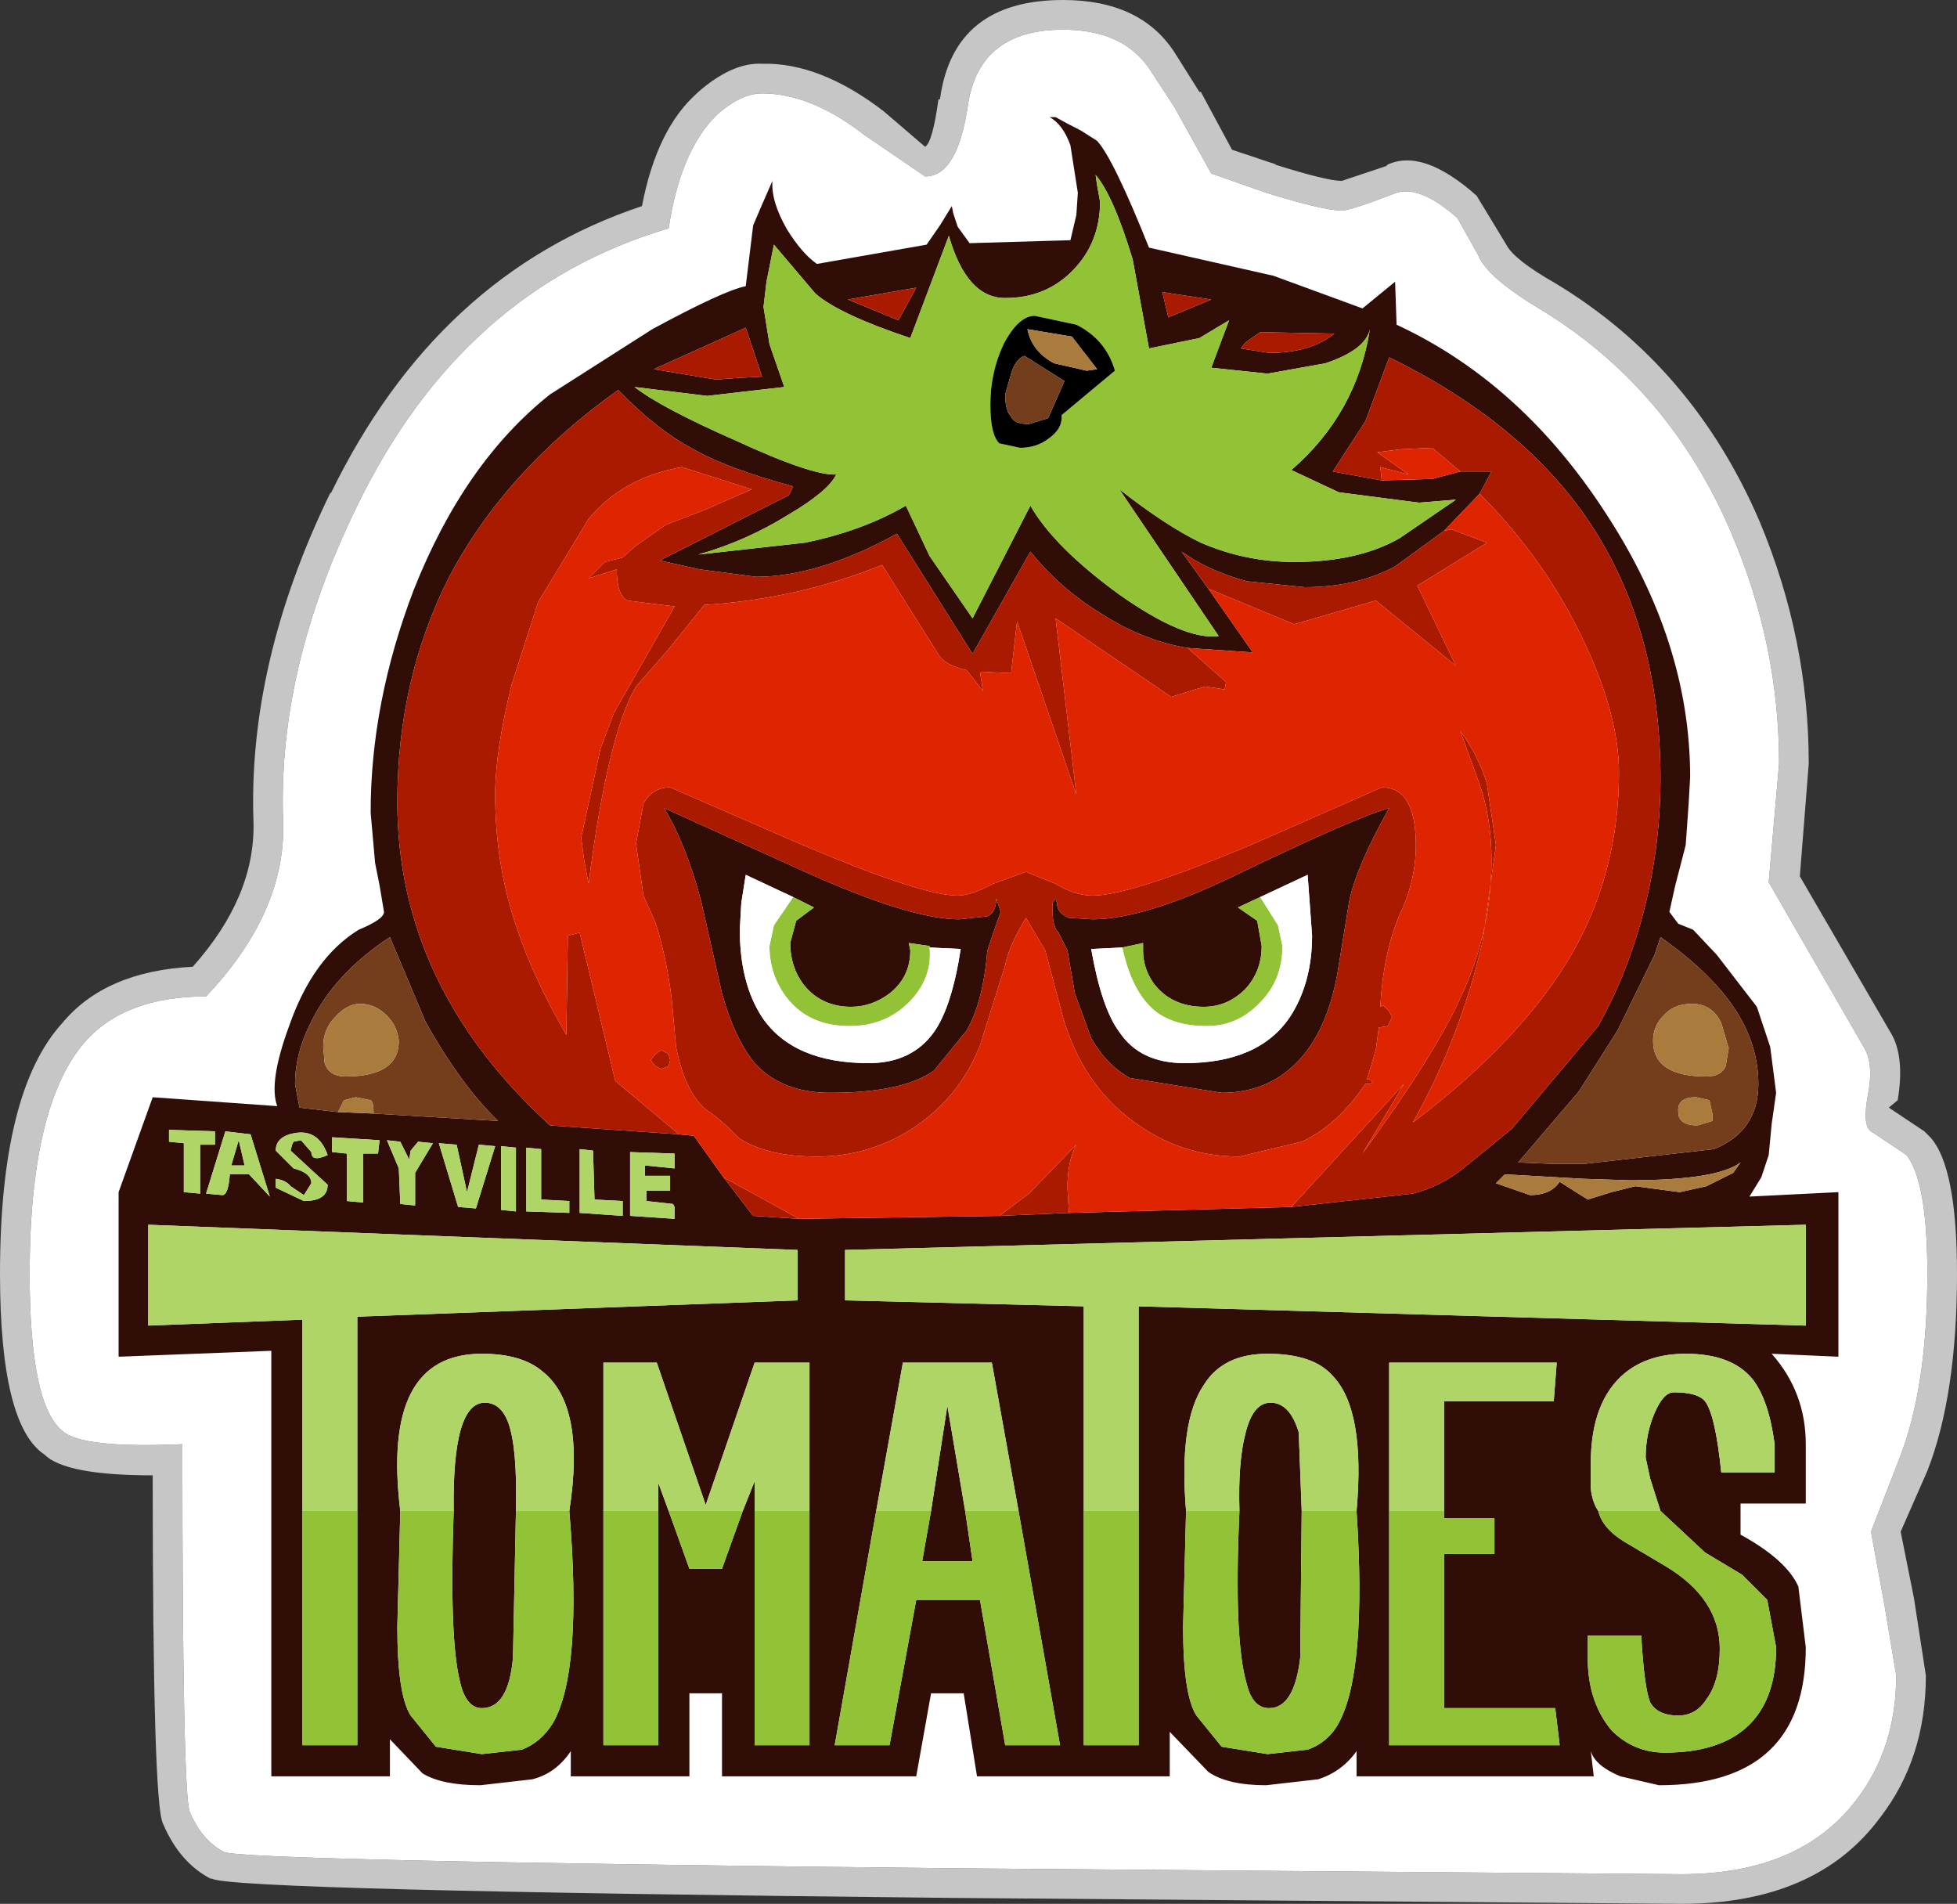<?xml version="1.0" encoding="UTF-8" standalone="no"?>
<svg xmlns:ffdec="https://www.free-decompiler.com/flash" xmlns:xlink="http://www.w3.org/1999/xlink" ffdec:objectType="shape" height="64.2px" width="66.0px" xmlns="http://www.w3.org/2000/svg">
  <rect width="100%" height="100%" fill="#333333" stroke="none"/>
  <g transform="matrix(1.0, 0.0, 0.0, 1.0, 33.0, 32.0)">
    <path d="M28.0 -6.25 L27.7 -2.45 30.75 2.8 Q31.25 3.6 31.0 5.1 L30.7 5.35 31.9 6.15 32.1 6.35 Q33.0 7.35 33.0 10.95 33.0 15.05 32.0 17.6 L31.1 19.65 31.55 21.9 31.95 24.5 Q31.95 27.3 30.4 29.3 28.25 32.2 23.7 32.2 L-0.85 32.0 Q-25.2 31.75 -25.85 31.35 L-25.9 31.35 Q-26.95 30.8 -27.5 29.5 -27.85 28.9 -27.85 17.75 -30.8 17.75 -31.5 17.05 -33.0 16.05 -33.0 10.95 -33.0 4.8 -30.9 2.5 -29.45 0.75 -26.5 0.6 -24.4 -1.75 -24.45 -4.25 -24.65 -9.65 -21.85 -15.4 L-21.85 -15.35 Q-18.25 -22.75 -11.35 -25.05 -10.85 -27.65 -9.5 -28.85 L-9.45 -28.9 Q-8.3 -29.9 -7.3 -29.85 -5.35 -29.9 -3.2 -28.25 L-1.8 -27.05 Q-1.55 -27.2 -1.35 -28.65 L-1.3 -28.65 Q-0.85 -32.0 2.85 -32.0 5.45 -32.0 6.6 -30.25 L7.45 -28.9 7.5 -28.9 8.55 -26.95 10.05 -26.45 10.0 -26.45 Q11.75 -25.9 12.25 -25.9 L13.75 -26.4 13.8 -26.45 Q15.0 -27.0 16.8 -25.4 L17.8 -23.75 Q18.05 -23.25 19.45 -22.45 24.1 -19.65 26.35 -14.4 28.0 -10.45 28.0 -6.25 M27.0 -6.25 Q27.0 -10.25 25.4 -14.0 23.3 -18.95 18.9 -21.6 17.15 -22.65 16.85 -23.4 L16.15 -24.65 Q14.9 -25.75 14.1 -25.5 12.55 -24.9 12.25 -24.9 11.65 -24.9 9.7 -25.5 L7.85 -26.15 6.6 -28.4 5.75 -29.7 Q4.85 -31.0 2.85 -31.0 0.05 -31.0 -0.35 -28.5 -0.7 -26.05 -1.8 -26.05 L-3.85 -27.45 Q-5.65 -28.85 -7.3 -28.85 -8.0 -28.85 -8.8 -28.15 -10.05 -26.95 -10.45 -24.3 -17.4 -22.25 -20.95 -14.95 -23.65 -9.45 -23.45 -4.3 -23.35 -1.25 -26.05 1.6 -28.8 1.6 -30.15 3.15 -32.0 5.3 -32.0 10.95 -32.0 15.35 -30.9 16.25 -30.25 16.85 -26.85 16.7 -26.85 28.5 -26.6 29.1 -26.2 30.05 -25.45 30.45 -24.8 30.75 -0.85 31.0 L23.7 31.2 Q27.7 31.2 29.6 28.7 30.95 26.95 30.95 24.5 L30.55 22.1 30.1 19.65 31.05 17.2 Q32.0 14.8 32.0 10.95 32.0 7.85 31.3 6.95 L30.1 6.15 Q29.8 5.95 30.0 4.9 30.2 3.85 29.85 3.3 L26.65 -2.25 27.0 -6.25" fill="#c6c6c6" fill-rule="evenodd" stroke="none"/>
    <path d="M27.0 -6.25 L26.65 -2.25 29.85 3.3 Q30.2 3.85 30.0 4.9 29.8 5.95 30.1 6.15 L31.3 6.95 Q32.0 7.85 32.0 10.95 32.0 14.8 31.05 17.2 L30.1 19.65 30.55 22.1 30.95 24.5 Q30.95 26.95 29.6 28.7 27.7 31.2 23.7 31.2 L-0.85 31.0 Q-24.8 30.75 -25.45 30.45 -26.2 30.05 -26.6 29.1 -26.85 28.5 -26.85 16.7 -30.25 16.85 -30.9 16.25 -32.0 15.35 -32.0 10.95 -32.0 5.3 -30.15 3.15 -28.8 1.6 -26.05 1.6 -23.35 -1.25 -23.45 -4.3 -23.65 -9.45 -20.95 -14.95 -17.4 -22.25 -10.45 -24.3 -10.05 -26.95 -8.8 -28.15 -8.0 -28.85 -7.3 -28.85 -5.65 -28.85 -3.85 -27.45 L-1.8 -26.05 Q-0.7 -26.05 -0.35 -28.5 0.05 -31.0 2.85 -31.0 4.85 -31.0 5.75 -29.7 L6.6 -28.4 7.85 -26.15 9.7 -25.5 Q11.65 -24.9 12.25 -24.9 12.55 -24.9 14.1 -25.5 14.9 -25.75 16.15 -24.65 L16.85 -23.4 Q17.15 -22.65 18.9 -21.6 23.3 -18.95 25.4 -14.0 27.0 -10.25 27.0 -6.25" fill="#ffffff" fill-rule="evenodd" stroke="none"/>
    <path d="M14.05 -22.5 L14.1 -21.05 Q18.3 -19.1 21.15 -14.7 24.0 -10.35 24.0 -5.8 L23.95 -4.9 23.85 -3.5 23.5 -2.15 23.3 -1.25 23.6 -0.85 24.1 -0.65 24.9 0.2 26.25 1.95 26.7 3.3 26.9 4.85 26.75 5.9 26.65 6.95 26.4 7.7 26.0 8.35 29.0 8.2 29.0 13.75 26.75 13.65 Q27.9 14.95 27.9 16.7 L27.9 18.7 25.7 18.7 25.7 19.75 Q27.25 20.6 27.65 21.5 L27.9 23.55 Q27.9 28.2 22.95 28.2 L21.65 27.9 Q20.8 27.55 20.65 27.05 L20.75 27.9 12.75 27.9 12.75 27.05 Q12.25 27.75 11.45 28.0 L9.7 28.2 Q8.4 28.2 7.75 27.75 L6.45 26.4 6.45 27.9 -0.05 27.9 -0.5 25.1 -1.6 25.1 -2.1 27.9 -8.65 27.9 -8.65 25.1 -9.75 25.1 -9.75 27.9 -13.75 27.9 -13.75 27.05 Q-14.25 27.8 -15.05 28.0 L-16.8 28.2 Q-18.1 28.2 -18.75 27.8 L-19.85 26.65 -19.85 27.9 -23.85 27.9 -23.85 13.55 -29.0 13.75 -29.0 8.2 -27.85 5.0 -23.65 5.3 Q-23.95 4.5 -23.25 2.6 -22.45 0.3 -20.9 -0.65 -20.05 -1.0 -20.05 -1.25 L-20.2 -2.15 -20.35 -2.9 -20.5 -4.6 Q-20.5 -8.3 -19.05 -12.1 -17.35 -16.4 -14.45 -18.7 L-11.0 -20.9 Q-8.6 -22.2 -7.85 -22.35 L-7.6 -24.4 -7.3 -25.1 -6.95 -25.9 Q-7.0 -25.2 -6.45 -24.25 -5.95 -23.45 -5.45 -23.1 L-1.75 -23.75 -1.3 -24.4 -0.9 -25.05 -0.85 -24.8 -0.7 -24.35 -0.3 -23.8 3.1 -23.9 3.3 -24.75 3.35 -25.5 3.1 -27.1 Q2.85 -27.8 2.4 -28.05 L2.6 -28.05 Q2.95 -27.85 3.45 -27.6 L4.0 -27.25 Q4.55 -26.65 5.75 -23.65 L9.95 -22.7 12.95 -21.6 14.05 -22.5 M5.75 -20.25 L5.2 -23.25 Q4.55 -25.4 3.95 -26.1 L4.0 -25.75 4.1 -25.2 Q4.1 -23.8 3.15 -22.85 2.25 -21.95 0.9 -21.95 -0.4 -21.95 -1.0 -24.05 L-2.3 -20.6 Q-4.7 -21.4 -5.5 -22.1 L-6.9 -23.75 -7.15 -22.5 -7.25 -21.65 -7.05 -20.4 -6.55 -18.95 -9.15 -18.65 -11.6 -18.95 Q-10.7 -18.25 -8.2 -17.15 -5.6 -15.95 -4.8 -16.0 -5.05 -15.45 -6.4 -14.65 -7.85 -13.75 -9.45 -13.3 L-5.85 -13.7 Q-3.9 -14.1 -2.45 -14.95 L-1.65 -13.25 -0.2 -11.15 1.75 -14.95 Q2.55 -13.55 4.75 -11.95 6.95 -10.4 8.1 -10.55 L4.75 -15.5 Q6.35 -14.25 7.5 -13.7 9.0 -13.05 10.65 -13.05 12.8 -13.05 14.2 -13.85 L16.1 -15.15 14.85 -15.05 12.15 -15.4 10.55 -16.15 Q12.75 -18.05 13.2 -20.9 13.05 -20.2 11.7 -19.75 L9.75 -19.4 7.85 -19.6 8.45 -21.2 7.45 -20.6 5.75 -20.25 M13.6 -15.8 L15.3 -15.85 16.25 -16.1 17.3 -16.1 16.9 -15.35 15.7 -14.1 14.05 -12.9 Q12.75 -12.2 11.0 -12.2 L9.05 -12.4 Q7.75 -12.75 6.85 -13.4 L7.75 -12.15 9.25 -10.0 7.05 -10.15 Q5.55 -10.4 4.15 -11.3 2.75 -12.15 1.75 -13.4 L-0.2 -9.95 -2.75 -14.0 Q-5.4 -12.55 -7.5 -12.55 L-9.4 -12.8 -10.75 -13.1 -6.4 -15.3 -6.25 -15.6 Q-8.5 -16.2 -9.7 -16.9 -10.9 -17.55 -12.15 -18.85 -15.95 -16.15 -17.85 -12.55 -19.6 -9.1 -19.6 -4.95 -19.6 1.25 -14.45 5.95 L-10.1 6.25 -9.6 6.3 -8.6 7.7 -7.6 9.0 -6.05 9.1 0.7 9.0 3.05 8.9 10.55 8.7 14.65 8.25 Q15.6 8.0 16.35 7.4 L18.0 6.05 20.9 2.6 Q21.8 1.0 22.35 -0.95 23.0 -3.3 23.0 -5.75 23.0 -10.8 20.6 -14.4 18.35 -17.75 13.85 -19.95 L13.05 -17.8 11.95 -16.1 13.6 -15.8 M6.4 -21.3 L7.85 -21.9 6.2 -22.15 6.4 -21.3 M12.0 -20.75 L9.5 -20.8 9.0 -20.45 8.85 -20.25 9.8 -20.1 Q11.2 -20.1 12.0 -20.75 M0.6 -1.7 L0.75 -1.25 0.5 -0.55 0.3 0.05 Q0.15 1.8 -0.4 2.75 L-1.5 4.1 Q-2.55 4.85 -5.0 4.85 -6.6 4.85 -7.5 3.9 -8.2 3.1 -8.65 1.5 L-9.35 -1.6 Q-9.85 -3.5 -10.6 -4.75 L-5.85 -2.6 Q-2.3 -1.0 -0.65 -1.0 L0.3 -1.1 Q0.6 -1.25 0.6 -1.7 M3.85 -1.0 Q5.65 -1.0 8.9 -2.6 12.75 -4.45 13.85 -4.75 12.75 -2.8 12.5 -1.6 L12.1 0.85 Q11.7 3.0 10.55 4.0 9.6 4.85 8.2 4.85 L5.1 4.35 Q4.3 3.9 3.8 3.0 L3.25 1.5 3.0 0.05 2.7 -0.55 Q2.5 -0.75 2.5 -1.25 L2.5 -1.55 2.6 -1.7 2.65 -1.55 Q2.65 -1.2 3.05 -1.05 L3.85 -1.0 M4.85 -0.05 L3.8 0.0 Q4.15 2.0 4.75 2.8 5.45 3.85 6.95 3.85 9.45 3.85 10.5 2.3 11.25 1.15 11.25 -0.45 L11.1 -2.5 9.5 -1.75 8.75 -1.4 9.4 -0.95 9.55 -0.1 Q9.55 0.75 9.0 1.35 8.4 1.95 7.6 1.95 6.5 1.95 5.9 1.15 5.55 0.65 5.55 0.05 L5.55 -0.2 4.85 -0.05 M21.55 2.75 L20.25 4.8 18.2 7.2 19.45 7.25 20.4 7.25 24.8 6.75 Q26.3 6.15 26.3 4.55 26.3 3.35 25.65 2.25 24.85 0.9 23.0 -0.4 L22.8 0.2 21.55 2.75 M17.75 7.6 L17.45 7.9 18.6 8.3 Q19.3 8.3 19.6 7.85 L20.15 8.2 20.55 8.45 21.35 8.2 22.15 8.0 22.9 8.1 23.65 8.2 24.55 8.0 25.45 7.55 25.7 7.2 Q24.9 7.8 21.95 7.8 L20.4 7.75 17.75 7.6 M23.0 18.95 L22.65 17.85 22.5 17.15 Q22.5 16.35 22.8 15.65 23.1 14.95 23.45 14.95 24.25 14.95 24.5 15.25 24.85 15.7 25.05 17.65 L26.85 17.65 26.85 16.7 Q26.65 15.2 26.1 14.5 25.4 13.65 23.85 13.65 22.6 13.65 21.8 14.3 20.65 15.25 20.65 17.35 L20.65 18.2 Q20.7 18.65 20.9 18.95 21.05 19.55 21.8 20.0 L23.15 20.8 Q25.0 21.9 25.0 23.6 25.0 24.7 24.55 25.3 24.2 25.85 23.6 25.85 22.9 25.85 22.65 25.4 22.45 24.9 22.35 23.15 L20.55 23.15 20.55 24.1 Q20.6 25.45 21.35 26.35 22.1 27.1 23.15 27.1 24.95 27.1 25.9 26.25 26.9 25.35 26.9 23.55 L26.6 21.95 25.75 21.1 24.5 20.35 23.0 18.95 M5.4 18.95 L5.4 12.05 27.9 12.7 27.9 9.3 -4.5 10.15 -4.5 11.85 3.55 12.05 3.55 18.95 3.55 26.85 5.4 26.85 5.4 18.95 M7.0 18.95 L6.9 22.85 Q6.9 25.15 7.35 25.85 L8.2 26.9 9.75 27.15 11.1 27.0 Q11.8 26.75 12.15 26.1 13.1 24.35 12.75 18.95 13.05 15.55 11.95 14.4 11.3 13.65 9.75 13.65 8.25 13.65 7.6 14.7 6.75 15.95 7.0 18.95 M10.9 18.95 L10.85 23.9 Q10.65 25.6 9.8 25.6 9.25 25.6 9.05 24.8 8.6 23.3 8.8 18.95 8.75 17.3 9.0 16.35 9.25 15.3 9.85 15.3 10.5 15.3 10.8 16.3 L10.9 18.95 M1.35 18.95 L0.45 13.95 -2.55 13.95 -3.45 18.95 -4.85 26.85 -3.0 26.85 -2.1 21.95 0.05 21.95 0.9 26.85 2.75 26.85 1.35 18.95 M-1.6 18.95 L-1.05 15.4 -0.45 18.95 -0.2 20.65 -1.9 20.65 -1.6 18.95 M15.7 18.95 L15.7 15.25 19.4 15.25 19.5 13.95 13.85 13.95 13.85 18.95 13.85 26.85 19.6 26.85 19.45 25.6 15.7 25.6 15.7 20.4 17.4 20.4 17.4 19.2 15.7 19.2 15.7 18.95 M-10.95 -19.55 L-8.85 -19.2 -8.2 -19.25 -7.3 -19.3 -7.85 -20.95 -10.95 -19.55 M-2.7 -21.2 L-2.1 -22.3 -4.4 -21.9 -2.7 -21.2 M-6.25 -1.75 L-7.85 -2.5 -8.0 -1.55 -8.05 -0.65 Q-8.05 1.15 -7.3 2.3 -6.25 3.85 -3.7 3.85 -2.25 3.85 -1.5 2.8 -0.9 1.95 -0.6 0.0 L-1.65 -0.05 -1.65 -0.1 -2.35 -0.2 -2.3 0.05 Q-2.3 0.95 -3.0 1.5 -3.6 1.95 -4.3 1.95 -5.3 1.95 -5.9 1.2 -6.35 0.6 -6.35 -0.2 L-6.15 -0.95 -5.55 -1.4 -6.25 -1.75 M-20.95 18.95 L-20.95 12.4 -6.1 11.85 -6.1 10.15 -28.0 9.3 -28.0 12.7 -22.8 12.5 -22.8 18.95 -22.8 26.85 -20.95 26.85 -20.95 18.95 M-20.4 5.55 L-16.2 5.8 Q-17.45 4.6 -18.65 2.45 L-19.85 -0.4 Q-21.75 0.85 -22.55 2.55 -23.05 3.55 -23.05 4.55 L-22.9 5.35 -21.6 5.5 -20.4 5.55 M-5.7 18.95 L-5.7 13.95 -7.55 13.95 -9.2 18.75 -10.85 13.95 -12.65 13.95 -12.65 18.95 -12.65 26.85 -10.8 26.85 -10.8 18.95 -10.8 18.0 -10.45 18.95 -9.75 20.9 -8.65 20.9 -7.95 18.95 -7.55 17.95 -7.55 18.95 -7.55 26.85 -5.7 26.85 -5.7 18.95 M-12.0 8.5 L-12.95 8.45 -13.0 6.8 -13.45 6.75 -13.45 8.9 -12.0 9.0 -12.0 8.5 M-10.25 8.7 L-10.3 8.6 -11.2 8.5 -11.2 8.15 -10.4 8.15 -10.4 7.65 -11.25 7.65 -11.25 7.3 -10.25 7.4 -10.25 6.9 -11.75 6.85 -11.75 9.0 -10.25 9.1 -10.25 8.7 M-21.3 8.5 L-20.75 8.55 -20.75 6.9 -20.25 6.9 -20.2 6.45 -21.8 6.35 -21.8 6.85 -21.3 6.9 -21.3 8.5 M-19.2 7.1 L-19.5 6.5 -19.95 6.45 -19.55 7.4 -19.5 8.6 -19.0 8.65 -19.0 7.55 -18.4 6.55 -18.9 6.5 -19.15 6.8 -19.2 7.1 M-13.8 8.5 L-14.75 8.45 -14.75 6.75 -15.25 6.7 -15.25 8.85 -13.8 8.9 -13.8 8.5 M-16.95 8.75 L-16.3 6.65 -16.85 6.6 -17.25 8.2 -17.6 6.6 -18.2 6.55 -17.55 8.7 -16.95 8.75 M-15.6 8.85 L-15.6 6.7 -16.1 6.65 -16.1 8.8 -15.6 8.85 M-17.7 18.95 Q-17.75 15.3 -16.65 15.3 -16.1 15.3 -15.85 16.0 -15.55 16.85 -15.6 18.95 L-15.7 23.9 Q-15.85 25.6 -16.75 25.6 -17.3 25.6 -17.5 24.65 -17.85 23.2 -17.7 18.95 M-13.8 18.95 Q-13.25 15.4 -14.7 14.25 -15.4 13.65 -16.75 13.65 -20.15 13.65 -19.5 18.95 L-19.6 22.85 Q-19.6 25.15 -19.15 25.85 L-18.3 26.9 -16.75 27.15 -15.4 27.0 Q-14.75 26.75 -14.35 26.1 -13.35 24.35 -13.8 18.95 M-24.75 7.3 L-25.2 7.3 -24.95 6.45 -24.75 7.3 M-21.95 6.95 Q-22.25 6.1 -23.0 6.2 -23.7 6.3 -23.7 6.8 L-23.1 7.4 Q-22.5 7.55 -22.5 7.9 L-22.75 8.3 -23.2 8.0 Q-23.35 7.8 -23.7 7.75 L-23.7 8.05 -22.75 8.5 Q-21.95 8.5 -21.95 7.95 L-22.55 7.4 -23.2 6.8 -23.15 6.6 -23.1 6.5 -22.85 6.45 -22.5 6.85 Q-22.5 7.2 -21.95 6.95 M-25.25 7.6 L-24.6 7.6 -23.9 8.35 -24.55 6.25 -25.4 6.15 -26.05 8.25 -25.5 8.3 Q-25.3 8.3 -25.25 7.6 M-27.3 6.1 L-27.3 6.5 -26.8 6.55 -26.8 8.2 -26.25 8.25 -26.25 6.6 -25.75 6.6 -25.75 6.15 -27.3 6.1" fill="#300e07" fill-rule="evenodd" stroke="none"/>
    <path d="M5.75 -20.25 L7.45 -20.6 8.45 -21.2 7.85 -19.6 9.75 -19.4 11.7 -19.75 Q13.05 -20.2 13.2 -20.9 12.75 -18.05 10.55 -16.15 L12.15 -15.4 14.85 -15.05 16.1 -15.15 14.2 -13.85 Q12.8 -13.05 10.65 -13.05 9.0 -13.05 7.5 -13.7 6.35 -14.25 4.75 -15.5 L8.1 -10.55 Q6.95 -10.4 4.75 -11.95 2.55 -13.55 1.75 -14.95 L-0.2 -11.15 -1.65 -13.25 -2.45 -14.95 Q-3.9 -14.1 -5.85 -13.7 L-9.45 -13.3 Q-7.85 -13.75 -6.4 -14.65 -5.05 -15.45 -4.8 -16.0 -5.6 -15.95 -8.2 -17.15 -10.7 -18.25 -11.6 -18.95 L-9.15 -18.65 -6.55 -18.95 -7.05 -20.4 -7.25 -21.65 -7.15 -22.5 -6.9 -23.75 -5.5 -22.1 Q-4.7 -21.4 -2.3 -20.6 L-1.0 -24.05 Q-0.4 -21.95 0.9 -21.95 2.25 -21.95 3.15 -22.85 4.1 -23.8 4.1 -25.2 L4.0 -25.75 3.95 -26.1 Q4.55 -25.4 5.2 -23.25 L5.75 -20.25 M4.6 -19.5 Q4.3 -20.55 3.3 -21.05 L1.9 -21.35 Q1.35 -21.35 0.85 -20.4 0.4 -19.45 0.4 -18.35 0.4 -17.35 0.7 -17.05 L1.4 -16.9 Q1.95 -16.9 2.35 -17.2 2.85 -17.55 2.8 -18.0 L4.6 -19.5 M9.5 -1.75 L10.1 -0.8 10.25 -0.1 Q10.25 1.05 9.5 1.8 8.75 2.6 7.7 2.6 6.5 2.6 5.85 2.0 5.15 1.35 4.85 -0.05 L5.55 -0.2 5.55 0.05 Q5.55 0.65 5.9 1.15 6.5 1.95 7.6 1.95 8.4 1.95 9.0 1.35 9.55 0.75 9.55 -0.1 L9.4 -0.95 8.75 -1.4 9.5 -1.75 M23.0 18.95 L24.5 20.35 25.75 21.1 26.6 21.95 26.9 23.55 Q26.9 25.35 25.9 26.25 24.95 27.1 23.15 27.1 22.1 27.1 21.35 26.35 20.6 25.45 20.55 24.1 L20.55 23.15 22.35 23.15 Q22.45 24.9 22.65 25.4 22.9 25.85 23.6 25.85 24.2 25.85 24.55 25.3 25.0 24.7 25.0 23.6 25.0 21.9 23.15 20.8 L21.8 20.0 Q21.05 19.55 20.9 18.95 L23.0 18.95 M5.4 18.95 L5.4 26.85 3.55 26.85 3.55 18.95 5.4 18.95 M7.0 18.95 L8.8 18.95 Q8.6 23.3 9.05 24.8 9.25 25.6 9.8 25.6 10.65 25.6 10.85 23.9 L10.9 18.95 12.75 18.95 Q13.1 24.35 12.15 26.1 11.8 26.75 11.1 27.0 L9.75 27.15 8.2 26.9 7.35 25.85 Q6.9 25.15 6.9 22.85 L7.0 18.95 M1.35 18.95 L2.75 26.85 0.9 26.85 0.05 21.95 -2.1 21.95 -3.0 26.85 -4.85 26.85 -3.45 18.95 -1.6 18.95 -1.9 20.65 -0.2 20.65 -0.45 18.95 1.35 18.95 M15.7 18.95 L15.7 19.2 17.4 19.2 17.4 20.4 15.7 20.4 15.7 25.6 19.45 25.6 19.6 26.85 13.85 26.85 13.85 18.95 15.7 18.95 M-1.65 -0.05 Q-1.55 1.0 -2.35 1.8 -3.15 2.6 -4.35 2.6 -5.75 2.6 -6.5 1.6 -7.05 0.85 -7.05 -0.1 L-6.9 -0.8 -6.25 -1.75 -5.55 -1.4 -6.15 -0.95 -6.35 -0.2 Q-6.35 0.6 -5.9 1.2 -5.3 1.95 -4.3 1.95 -3.6 1.95 -3.0 1.5 -2.3 0.95 -2.3 0.05 L-2.35 -0.2 -1.65 -0.1 -1.65 -0.05 M-22.8 18.95 L-20.95 18.95 -20.95 26.85 -22.8 26.85 -22.8 18.95 M-5.7 18.95 L-5.7 26.85 -7.55 26.85 -7.55 18.95 -5.7 18.95 M-7.95 18.95 L-8.65 20.9 -9.75 20.9 -10.45 18.95 -7.95 18.95 M-10.8 18.95 L-10.8 26.85 -12.65 26.85 -12.65 18.95 -10.8 18.95 M-17.7 18.95 Q-17.85 23.2 -17.5 24.65 -17.3 25.6 -16.75 25.6 -15.85 25.6 -15.7 23.9 L-15.6 18.95 -13.8 18.95 Q-13.35 24.35 -14.35 26.1 -14.75 26.75 -15.4 27.0 L-16.75 27.15 -18.3 26.9 -19.15 25.85 Q-19.6 25.15 -19.6 22.85 L-19.5 18.95 -17.7 18.95" fill="#92c236" fill-rule="evenodd" stroke="none"/>
    <path d="M16.25 -16.1 L15.3 -16.9 14.25 -16.85 13.45 -16.75 14.5 -16.0 13.55 -16.25 13.6 -15.8 11.95 -16.1 13.05 -17.8 13.85 -19.95 Q18.35 -17.75 20.6 -14.4 23.0 -10.8 23.0 -5.75 23.0 -3.3 22.35 -0.95 21.8 1.0 20.9 2.6 L18.0 6.05 16.35 7.4 Q15.6 8.0 14.65 8.25 L10.55 8.7 14.35 4.55 12.95 6.9 Q15.4 3.55 16.25 1.65 17.3 -0.55 17.3 -3.0 17.3 -4.4 16.9 -5.55 L16.25 -7.35 Q16.9 -6.45 17.15 -5.55 L17.45 -3.5 17.0 -0.25 Q16.25 3.0 14.65 5.85 18.35 3.05 20.05 0.1 21.6 -2.65 21.6 -5.95 21.6 -7.85 20.45 -10.3 19.15 -13.1 16.9 -15.35 L17.3 -16.1 16.25 -16.1 M15.7 -14.1 L15.95 -14.15 17.15 -13.7 14.8 -12.25 16.1 -9.55 13.4 -11.75 10.65 -10.95 7.75 -12.15 6.85 -13.4 Q7.75 -12.75 9.05 -12.4 L11.0 -12.2 Q12.75 -12.2 14.05 -12.9 L15.7 -14.1 M7.05 -10.15 L8.35 -9.0 8.3 -8.75 7.65 -8.85 7.3 -8.75 6.5 -8.5 2.6 -11.15 3.3 -5.2 1.3 -11.05 1.1 -9.3 0.05 -9.35 0.15 -8.7 -0.4 -9.4 Q-1.05 -9.55 -1.3 -9.85 L-3.25 -12.95 Q-6.1 -11.8 -9.25 -11.6 L-10.5 -10.05 -11.55 -8.85 Q-12.5 -7.25 -13.15 -2.2 L-13.3 -3.0 -13.4 -3.75 -12.75 -6.75 -12.3 -7.95 -10.25 -11.55 -11.85 -11.75 Q-12.2 -11.95 -12.2 -12.8 L-13.15 -12.5 -12.6 -13.05 -12.0 -13.2 -11.55 -13.6 -10.55 -14.3 -9.25 -14.8 -7.65 -15.5 -10.0 -16.25 Q-12.0 -15.9 -13.15 -14.5 L-14.85 -11.7 -15.75 -8.9 Q-16.3 -6.65 -16.3 -5.2 -16.3 -2.8 -15.55 -0.65 -15.0 1.0 -13.9 2.9 L-13.85 -0.45 -13.45 -0.55 -12.25 4.45 -10.1 6.25 -14.45 5.95 Q-19.6 1.25 -19.6 -4.95 -19.6 -9.1 -17.85 -12.55 -15.95 -16.15 -12.15 -18.85 -10.9 -17.55 -9.7 -16.9 -8.5 -16.2 -6.25 -15.6 L-6.4 -15.3 -10.75 -13.1 -9.4 -12.8 -7.5 -12.55 Q-5.4 -12.55 -2.75 -14.0 L-0.2 -9.95 1.75 -13.4 Q2.75 -12.15 4.15 -11.3 5.55 -10.4 7.05 -10.15 M-8.6 7.7 L-6.05 9.1 -7.6 9.0 -8.6 7.7 M0.7 9.0 L1.7 8.25 3.3 6.6 Q3.0 7.15 3.0 8.05 L3.05 8.9 0.7 9.0 M12.0 -20.75 Q11.2 -20.1 9.8 -20.1 L8.85 -20.25 9.0 -20.45 9.5 -20.8 12.0 -20.75 M6.4 -21.3 L6.2 -22.15 7.85 -21.9 6.4 -21.3 M0.6 -1.7 Q0.6 -1.25 0.3 -1.1 L-0.65 -1.0 Q-2.3 -1.0 -5.85 -2.6 L-10.6 -4.75 Q-9.85 -3.5 -9.35 -1.6 L-8.65 1.5 Q-8.2 3.1 -7.5 3.9 -6.6 4.85 -5.0 4.85 -2.55 4.85 -1.5 4.1 L-0.4 2.75 Q0.15 1.8 0.3 0.05 L0.5 -0.55 0.75 -1.25 0.6 -1.7 M14.75 -3.5 Q14.75 -2.3 14.2 -1.15 13.65 0.15 13.55 1.95 L13.65 1.9 13.85 2.1 13.95 2.3 13.8 2.6 13.5 2.65 13.4 3.4 13.1 4.4 13.2 4.4 13.3 4.5 13.2 4.55 13.05 4.55 Q12.1 5.95 10.9 6.5 L8.8 7.0 Q6.8 7.0 5.2 5.8 3.5 4.55 2.85 2.3 L2.25 0.05 1.6 -1.05 Q1.0 -0.05 0.9 0.55 L0.05 3.25 Q-0.65 5.05 -2.3 6.1 -3.75 7.0 -5.45 7.0 -7.1 7.0 -8.05 6.4 -8.8 5.65 -9.15 5.45 -9.9 4.85 -10.2 3.3 L-10.35 1.65 Q-10.55 0.15 -10.9 -0.9 L-11.3 -1.8 -11.55 -3.55 -11.3 -4.9 Q-11.0 -5.45 -10.4 -5.45 L-6.15 -3.6 Q-1.95 -1.8 -0.7 -1.8 -0.25 -1.8 0.5 -2.2 L1.6 -2.6 2.6 -2.2 Q3.25 -1.8 3.85 -1.8 5.15 -1.8 9.4 -3.6 L13.6 -5.45 Q14.75 -5.45 14.75 -3.5 M3.85 -1.0 L3.05 -1.05 Q2.65 -1.2 2.65 -1.55 L2.6 -1.7 2.5 -1.55 2.5 -1.25 Q2.5 -0.75 2.7 -0.55 L3.0 0.05 3.25 1.5 3.8 3.0 Q4.3 3.9 5.1 4.35 L8.2 4.85 Q9.6 4.85 10.55 4.0 11.7 3.0 12.1 0.85 L12.5 -1.6 Q12.75 -2.8 13.85 -4.75 12.75 -4.45 8.9 -2.6 5.65 -1.0 3.85 -1.0 M-2.7 -21.2 L-4.4 -21.9 -2.1 -22.3 -2.7 -21.2 M-10.95 -19.55 L-7.85 -20.95 -7.3 -19.3 -8.2 -19.25 -8.85 -19.2 -10.95 -19.55 M-10.4 3.75 L-10.45 3.95 -10.7 4.05 -10.9 3.95 -11.05 3.75 -10.9 3.55 -10.7 3.4 -10.45 3.55 -10.4 3.75" fill="#aa1a00" fill-rule="evenodd" stroke="none"/>
    <path d="M13.6 -15.8 L13.55 -16.25 14.5 -16.0 13.45 -16.75 14.25 -16.85 15.3 -16.9 16.25 -16.1 15.3 -15.85 13.6 -15.8 M16.9 -15.35 Q19.15 -13.1 20.45 -10.3 21.6 -7.85 21.6 -5.95 21.6 -2.65 20.05 0.1 18.35 3.05 14.65 5.85 16.25 3.0 17.0 -0.25 L17.45 -3.5 17.15 -5.55 Q16.9 -6.45 16.25 -7.35 L16.9 -5.55 Q17.3 -4.4 17.3 -3.0 17.3 -0.55 16.25 1.65 15.4 3.55 12.95 6.9 L14.35 4.55 10.55 8.7 3.05 8.9 3.0 8.05 Q3.0 7.15 3.3 6.6 L1.7 8.25 0.7 9.0 -6.05 9.1 -8.6 7.7 -9.6 6.3 -10.1 6.25 -12.25 4.45 -13.45 -0.55 -13.85 -0.45 -13.9 2.9 Q-15.0 1.0 -15.55 -0.65 -16.3 -2.8 -16.3 -5.2 -16.3 -6.65 -15.75 -8.9 L-14.85 -11.7 -13.15 -14.5 Q-12.0 -15.9 -10.0 -16.25 L-7.65 -15.5 -9.25 -14.8 -10.55 -14.3 -11.55 -13.6 -12.0 -13.2 -12.6 -13.05 -13.15 -12.5 -12.2 -12.8 Q-12.2 -11.95 -11.85 -11.75 L-10.25 -11.55 -12.3 -7.95 -12.75 -6.75 -13.4 -3.75 -13.3 -3.0 -13.15 -2.2 Q-12.5 -7.25 -11.55 -8.85 L-10.5 -10.05 -9.25 -11.6 Q-6.1 -11.8 -3.25 -12.95 L-1.3 -9.85 Q-1.05 -9.55 -0.4 -9.4 L0.15 -8.7 0.05 -9.35 1.1 -9.3 1.3 -11.05 3.3 -5.2 2.6 -11.15 6.5 -8.5 7.3 -8.75 7.65 -8.85 8.3 -8.75 8.35 -9.0 7.05 -10.15 9.25 -10.0 7.75 -12.15 10.65 -10.95 13.4 -11.75 16.1 -9.55 14.8 -12.25 17.15 -13.7 15.95 -14.15 15.7 -14.1 16.9 -15.35 M14.75 -3.5 Q14.75 -5.45 13.6 -5.45 L9.4 -3.6 Q5.15 -1.8 3.85 -1.8 3.25 -1.8 2.6 -2.2 L1.6 -2.6 0.5 -2.2 Q-0.25 -1.8 -0.7 -1.8 -1.95 -1.8 -6.15 -3.6 L-10.4 -5.45 Q-11.0 -5.45 -11.3 -4.9 L-11.55 -3.55 -11.3 -1.8 -10.9 -0.9 Q-10.55 0.15 -10.35 1.65 L-10.2 3.3 Q-9.9 4.85 -9.15 5.45 -8.8 5.65 -8.05 6.4 -7.1 7.0 -5.45 7.0 -3.75 7.0 -2.3 6.1 -0.65 5.05 0.05 3.25 L0.9 0.55 Q1.0 -0.05 1.6 -1.05 L2.25 0.05 2.85 2.3 Q3.5 4.55 5.2 5.8 6.8 7.0 8.8 7.0 L10.9 6.5 Q12.1 5.95 13.05 4.55 L13.2 4.55 13.3 4.5 13.2 4.4 13.1 4.4 13.4 3.4 13.5 2.65 13.8 2.6 13.95 2.3 13.85 2.1 13.65 1.9 13.55 1.95 Q13.65 0.15 14.2 -1.15 14.75 -2.3 14.75 -3.5 M-10.4 3.75 L-10.45 3.55 -10.7 3.4 -10.9 3.55 -11.05 3.75 -10.9 3.95 -10.7 4.05 -10.45 3.95 -10.4 3.75" fill="#de2400" fill-rule="evenodd" stroke="none"/>
    <path d="M4.85 -0.05 Q5.15 1.35 5.85 2.0 6.5 2.6 7.7 2.6 8.75 2.6 9.5 1.8 10.25 1.05 10.25 -0.1 L10.1 -0.8 9.5 -1.75 11.1 -2.5 11.25 -0.45 Q11.25 1.15 10.5 2.3 9.45 3.85 6.95 3.85 5.45 3.85 4.75 2.8 4.15 2.0 3.8 0.0 L4.85 -0.05 M-1.65 -0.05 L-0.6 0.0 Q-0.9 1.95 -1.5 2.8 -2.25 3.85 -3.7 3.85 -6.25 3.85 -7.3 2.3 -8.05 1.15 -8.05 -0.65 L-8.0 -1.55 -7.85 -2.5 -6.25 -1.75 -6.9 -0.8 -7.05 -0.1 Q-7.05 0.85 -6.5 1.6 -5.75 2.6 -4.35 2.6 -3.15 2.6 -2.35 1.8 -1.55 1.0 -1.65 -0.05" fill="#ffffff" fill-rule="evenodd" stroke="none"/>
    <path d="M1.55 -20.0 Q1.25 -19.9 1.1 -19.4 L0.9 -18.7 Q0.9 -18.15 1.1 -17.95 1.2 -17.7 1.7 -17.7 L2.35 -17.9 2.9 -19.15 1.55 -20.0 M4.6 -19.5 L2.8 -18.0 Q2.85 -17.55 2.35 -17.2 1.95 -16.9 1.4 -16.9 L0.7 -17.05 Q0.4 -17.35 0.4 -18.35 0.4 -19.45 0.85 -20.4 1.35 -21.35 1.9 -21.35 L3.3 -21.05 Q4.3 -20.55 4.6 -19.5 M1.65 -20.9 Q1.8 -20.15 2.55 -19.75 L3.65 -19.5 4.0 -19.55 3.15 -20.65 1.65 -20.9" fill="#000000" fill-rule="evenodd" stroke="none"/>
    <path d="M1.55 -20.0 L2.9 -19.15 2.35 -17.9 1.7 -17.7 Q1.2 -17.7 1.1 -17.95 0.9 -18.15 0.9 -18.7 L1.1 -19.4 Q1.25 -19.9 1.55 -20.0 M21.55 2.75 L22.8 0.2 23.0 -0.4 Q24.85 0.9 25.65 2.25 26.3 3.35 26.3 4.55 26.3 6.15 24.8 6.75 L20.4 7.25 19.45 7.25 18.2 7.2 20.25 4.8 21.55 2.75 M24.55 4.3 Q25.05 4.3 25.2 3.95 L25.3 3.35 25.05 2.5 Q24.75 1.85 24.05 1.85 23.45 1.85 23.1 2.25 22.75 2.6 22.75 3.1 22.75 4.3 24.55 4.3 M24.25 5.95 L24.75 5.8 24.75 5.55 24.65 5.1 24.2 5.0 Q23.55 5.0 23.6 5.5 23.6 5.95 24.25 5.95 M-21.6 5.5 L-22.9 5.35 -23.05 4.55 Q-23.05 3.55 -22.55 2.55 -21.75 0.85 -19.85 -0.4 L-18.65 2.45 Q-17.45 4.6 -16.2 5.8 L-20.4 5.55 Q-20.4 5.15 -20.5 5.1 L-21.0 5.0 -21.4 5.1 -21.6 5.5 M-21.35 4.3 Q-19.55 4.3 -19.55 3.1 -19.6 2.6 -19.95 2.25 -20.35 1.85 -20.85 1.85 -21.3 1.85 -21.7 2.3 -22.1 2.7 -22.1 3.3 L-22.05 3.85 Q-21.9 4.3 -21.35 4.3" fill="#743e1d" fill-rule="evenodd" stroke="none"/>
    <path d="M1.65 -20.9 L3.15 -20.65 4.0 -19.55 3.65 -19.5 2.55 -19.75 Q1.8 -20.15 1.65 -20.9 M24.25 5.95 Q23.6 5.95 23.6 5.5 23.55 5.0 24.2 5.0 L24.65 5.1 24.75 5.55 24.75 5.8 24.25 5.95 M24.55 4.3 Q22.75 4.3 22.75 3.1 22.75 2.6 23.1 2.25 23.45 1.85 24.05 1.85 24.75 1.85 25.05 2.5 L25.3 3.35 25.2 3.95 Q25.05 4.3 24.55 4.3 M17.75 7.6 L20.4 7.75 21.95 7.8 Q24.9 7.8 25.7 7.2 L25.45 7.55 24.55 8.0 23.65 8.2 22.9 8.1 22.15 8.0 21.35 8.2 20.55 8.45 20.15 8.2 19.6 7.85 Q19.3 8.3 18.6 8.3 L17.45 7.9 17.75 7.6 M-20.4 5.55 L-21.6 5.5 -21.4 5.1 -21.0 5.0 -20.5 5.1 Q-20.4 5.15 -20.4 5.55 M-21.35 4.3 Q-21.9 4.3 -22.05 3.85 L-22.1 3.3 Q-22.1 2.7 -21.7 2.3 -21.3 1.85 -20.85 1.85 -20.35 1.85 -19.95 2.25 -19.6 2.6 -19.55 3.1 -19.55 4.3 -21.35 4.3" fill="#a97b3d" fill-rule="evenodd" stroke="none"/>
    <path d="M20.9 18.95 Q20.7 18.65 20.65 18.2 L20.65 17.35 Q20.65 15.25 21.8 14.3 22.6 13.65 23.85 13.65 25.4 13.65 26.1 14.5 26.65 15.2 26.85 16.7 L26.85 17.65 25.05 17.65 Q24.85 15.7 24.5 15.25 24.25 14.95 23.45 14.95 23.1 14.95 22.8 15.65 22.5 16.35 22.5 17.15 L22.65 17.85 23.0 18.95 20.9 18.95 M3.55 18.95 L3.55 12.05 -4.5 11.85 -4.5 10.15 27.9 9.3 27.9 12.7 5.4 12.05 5.4 18.95 3.55 18.95 M8.8 18.95 L7.0 18.95 Q6.75 15.95 7.6 14.7 8.25 13.65 9.75 13.65 11.3 13.65 11.95 14.4 13.05 15.55 12.75 18.95 L10.9 18.95 10.8 16.3 Q10.5 15.3 9.85 15.3 9.25 15.3 9.0 16.35 8.75 17.3 8.8 18.95 M-3.45 18.95 L-2.55 13.95 0.45 13.95 1.35 18.95 -0.45 18.95 -1.05 15.4 -1.6 18.95 -3.45 18.95 M13.85 18.95 L13.85 13.95 19.5 13.95 19.4 15.25 15.7 15.25 15.7 18.95 13.85 18.95 M-22.8 18.95 L-22.8 12.5 -28.0 12.7 -28.0 9.3 -6.1 10.15 -6.1 11.85 -20.95 12.4 -20.95 18.95 -22.8 18.95 M-15.6 8.85 L-16.1 8.8 -16.1 6.65 -15.6 6.7 -15.6 8.85 M-16.95 8.75 L-17.55 8.7 -18.2 6.55 -17.6 6.6 -17.25 8.2 -16.85 6.6 -16.3 6.65 -16.95 8.75 M-13.8 8.5 L-13.8 8.9 -15.25 8.85 -15.25 6.7 -14.75 6.75 -14.75 8.45 -13.8 8.5 M-19.2 7.1 L-19.15 6.8 -18.9 6.5 -18.4 6.55 -19.0 7.55 -19.0 8.65 -19.5 8.6 -19.55 7.4 -19.95 6.45 -19.5 6.5 -19.2 7.1 M-21.3 8.5 L-21.3 6.9 -21.8 6.85 -21.8 6.35 -20.2 6.45 -20.25 6.9 -20.75 6.9 -20.75 8.55 -21.3 8.5 M-10.25 8.7 L-10.25 9.1 -11.75 9.0 -11.75 6.85 -10.25 6.9 -10.25 7.4 -11.25 7.3 -11.25 7.65 -10.4 7.65 -10.4 8.15 -11.2 8.15 -11.2 8.5 -10.3 8.6 -10.25 8.7 M-12.0 8.5 L-12.0 9.0 -13.45 8.9 -13.45 6.75 -13.0 6.8 -12.95 8.45 -12.0 8.5 M-12.65 18.95 L-12.65 13.95 -10.85 13.95 -9.2 18.75 -7.55 13.95 -5.7 13.95 -5.7 18.95 -7.55 18.95 -7.55 17.95 -7.95 18.95 -10.45 18.95 -10.8 18.0 -10.8 18.95 -12.65 18.95 M-15.6 18.95 Q-15.55 16.85 -15.85 16.0 -16.1 15.3 -16.65 15.3 -17.75 15.3 -17.7 18.95 L-19.5 18.95 Q-20.15 13.65 -16.75 13.65 -15.4 13.65 -14.7 14.25 -13.25 15.4 -13.8 18.95 L-15.6 18.95 M-27.3 6.1 L-25.75 6.15 -25.75 6.6 -26.25 6.6 -26.25 8.25 -26.8 8.2 -26.8 6.55 -27.3 6.5 -27.3 6.1 M-25.25 7.6 Q-25.3 8.3 -25.5 8.3 L-26.05 8.25 -25.4 6.15 -24.55 6.25 -23.9 8.35 -24.6 7.6 -25.25 7.6 M-21.95 6.95 Q-22.5 7.2 -22.5 6.85 L-22.85 6.45 -23.1 6.5 -23.15 6.6 -23.2 6.8 -22.55 7.4 -21.95 7.95 Q-21.95 8.5 -22.75 8.5 L-23.7 8.05 -23.7 7.75 Q-23.35 7.8 -23.2 8.0 L-22.75 8.3 -22.5 7.9 Q-22.5 7.55 -23.1 7.4 L-23.7 6.8 Q-23.7 6.3 -23.0 6.2 -22.25 6.1 -21.95 6.95 M-24.75 7.3 L-24.95 6.45 -25.2 7.3 -24.75 7.3" fill="#aed566" fill-rule="evenodd" stroke="none"/>
  </g>
</svg>
